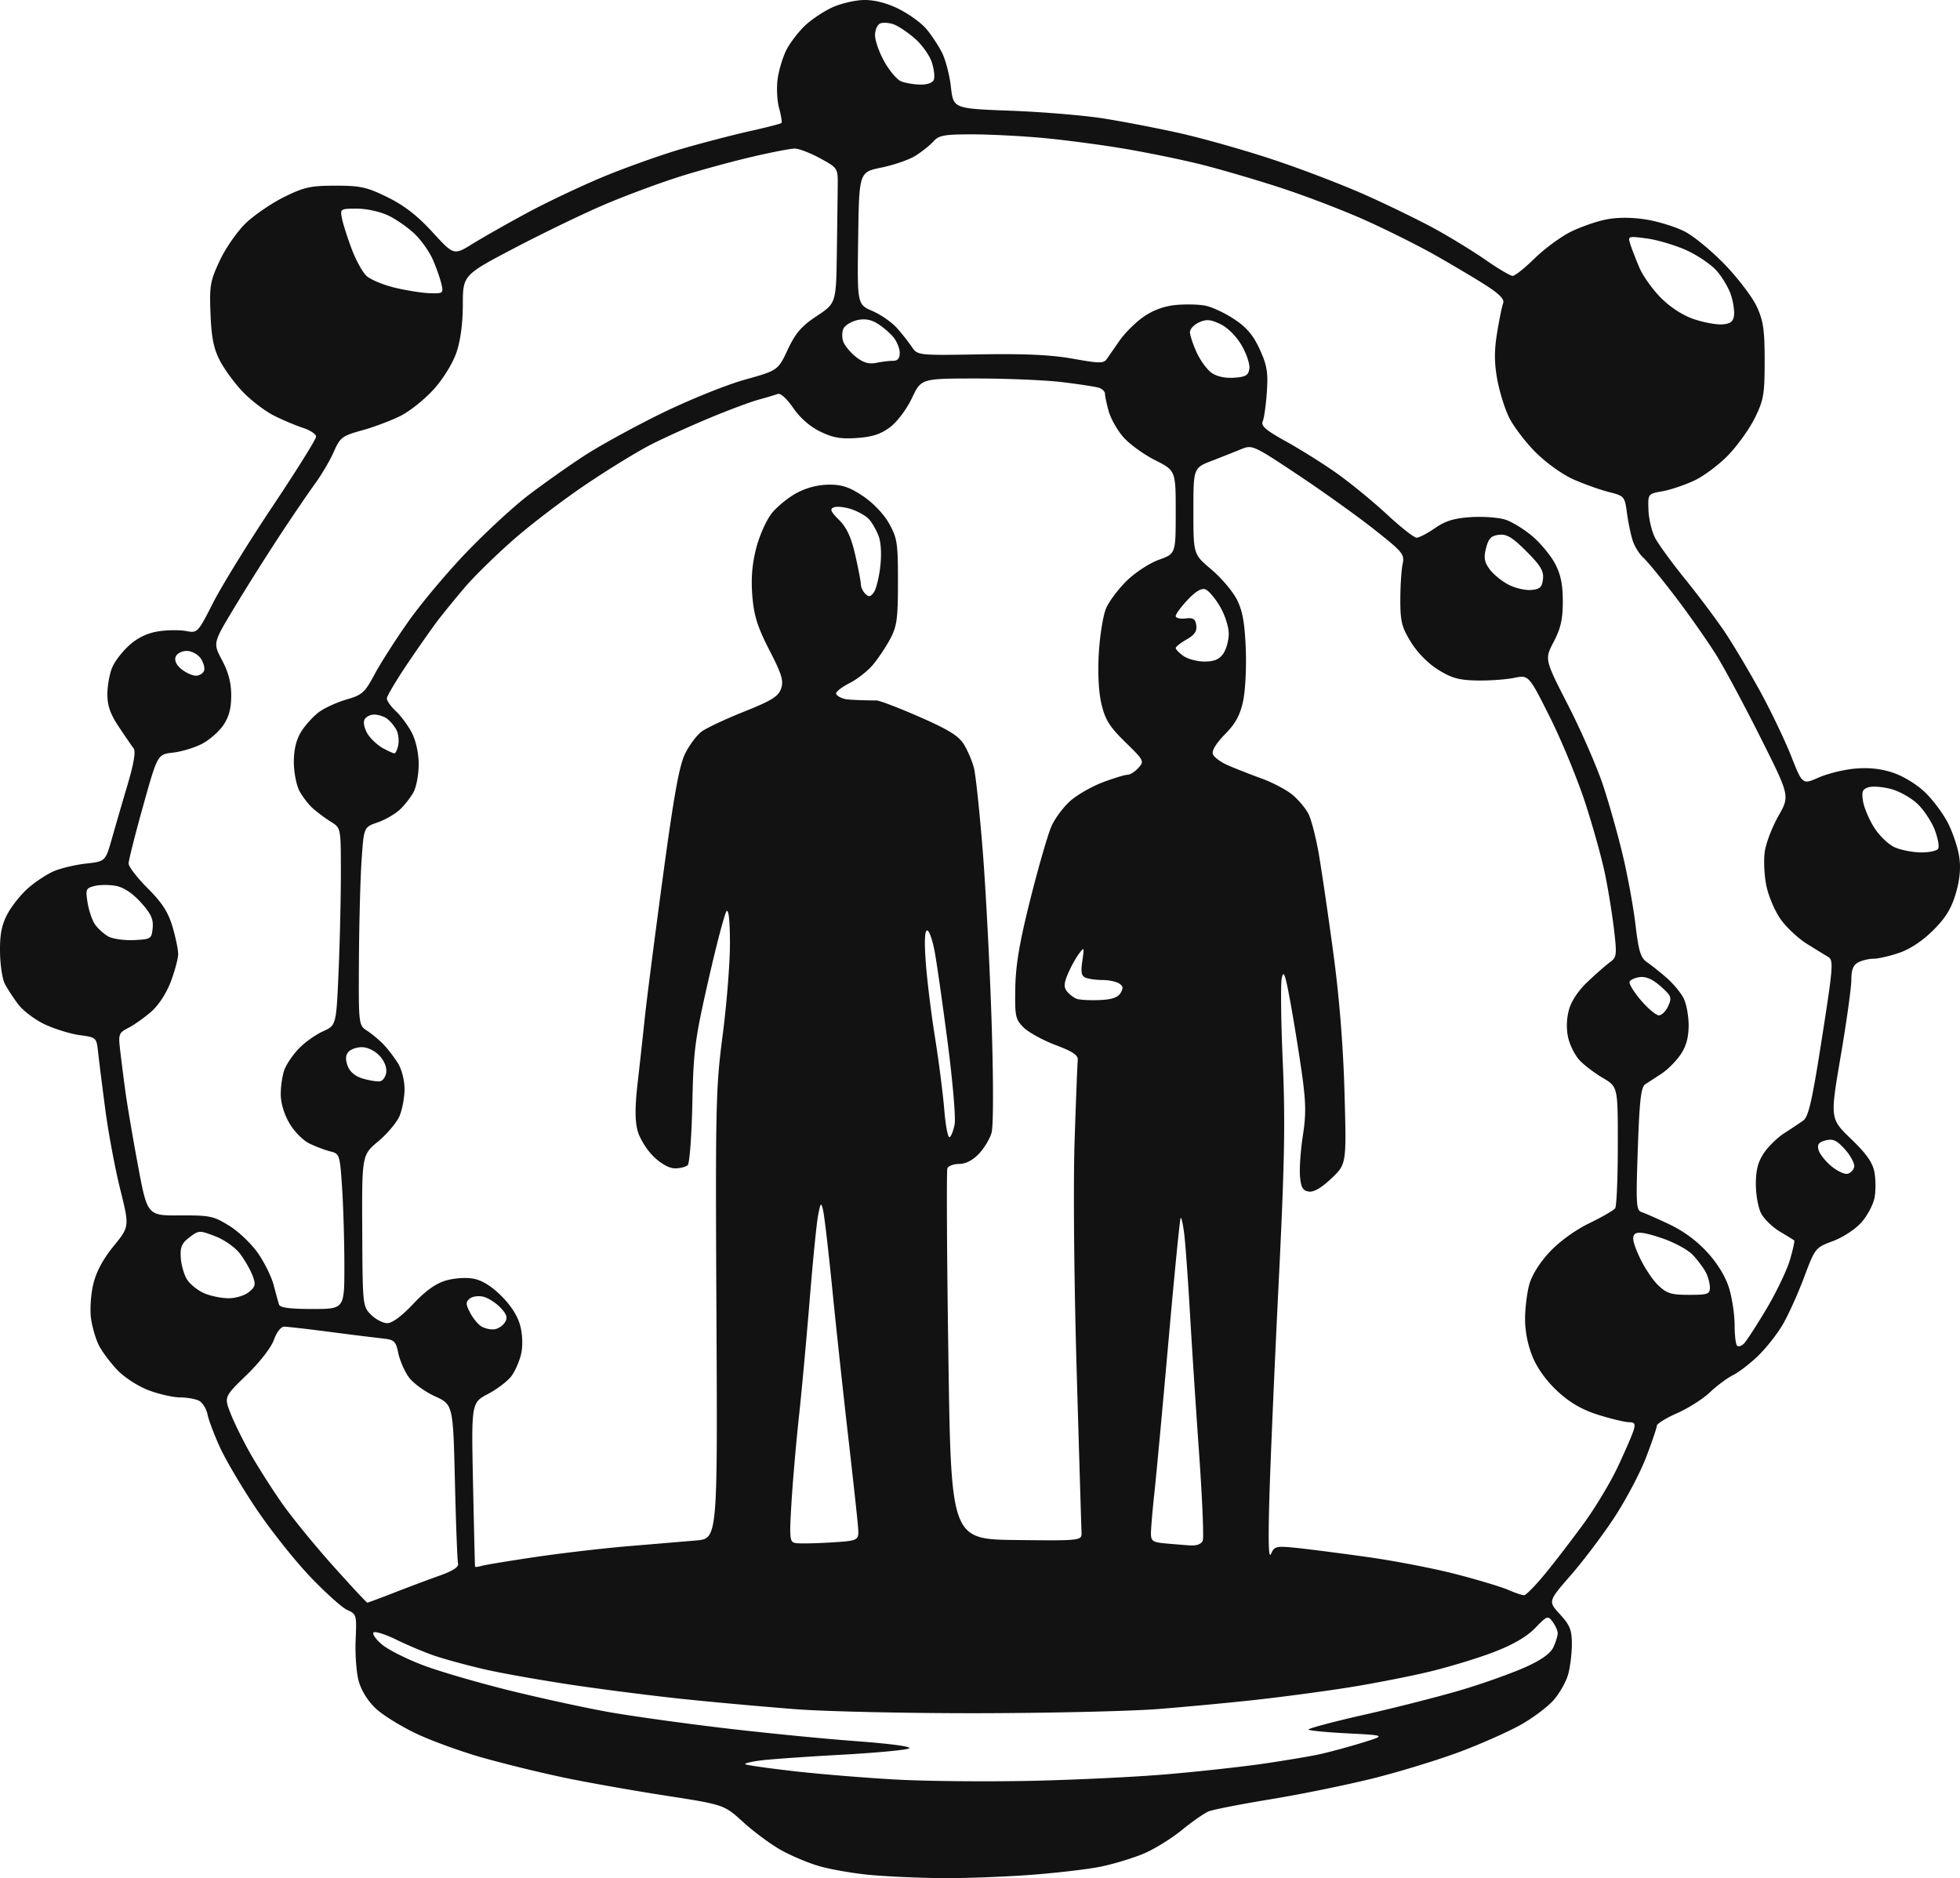 <svg xmlns="http://www.w3.org/2000/svg" viewBox="542.866 70.43 184.692 176.95" width="184.692" height="176.95">
  <path fill="#121212" fill-rule="evenodd" d="M631.32 247.372c-2.107-.023-5.073-.16-6.59-.307s-3.617-.513-4.667-.817-2.697-1-3.66-1.547-2.55-1.727-3.527-2.62c-1.777-1.623-1.777-1.623-7.417-2.497-3.103-.483-7.377-1.24-9.5-1.687a140 140 0 0 1-7.497-1.833c-2-.56-4.84-1.583-6.307-2.273-1.47-.69-3.217-1.77-3.887-2.403-.76-.717-1.363-1.697-1.61-2.603-.213-.797-.34-2.537-.28-3.863.103-2.343.08-2.423-.793-2.81-.493-.22-2.1-1.667-3.57-3.217-1.467-1.553-3.743-4.427-5.053-6.39-1.313-1.96-2.827-4.53-3.367-5.707-.537-1.173-1.067-2.573-1.173-3.103-.103-.53-.463-1.11-.793-1.287s-1.13-.32-1.777-.32-1.973-.3-2.95-.663c-1.017-.38-2.29-1.203-2.977-1.917-.66-.69-1.443-1.737-1.743-2.33-.297-.593-.633-1.743-.743-2.553s-.013-2.253.217-3.21c.277-1.163.91-2.347 1.913-3.58 1.5-1.84 1.5-1.84.62-5.377-.483-1.943-1.117-5.337-1.407-7.537-.287-2.2-.593-4.62-.673-5.377-.15-1.357-.17-1.377-1.72-1.587-.863-.117-2.337-.567-3.277-1.003-.937-.437-2.08-1.3-2.54-1.913-.46-.617-1.027-1.487-1.257-1.933s-.433-1.797-.447-3c-.02-1.637.153-2.53.69-3.55.397-.753 1.28-1.86 1.967-2.46.683-.6 1.78-1.32 2.437-1.597.653-.28 2.01-.597 3.013-.71 1.823-.203 1.823-.203 2.44-2.37.337-1.19 1.007-3.493 1.487-5.113.57-1.923.767-3.09.563-3.36-.173-.223-.8-1.14-1.397-2.033-.807-1.207-1.083-1.993-1.083-3.07 0-.793.203-1.93.45-2.523s.993-1.553 1.653-2.133a5.25 5.25 0 0 1 2.713-1.28c.833-.127 2-.137 2.597-.027 1.08.2 1.097.187 2.573-2.707.817-1.6 3.33-5.67 5.583-9.043s4.099-6.327 4.099-6.563-.563-.61-1.25-.833-1.927-.747-2.75-1.163c-.823-.42-2.123-1.41-2.89-2.207-.763-.793-1.737-2.12-2.167-2.943-.597-1.153-.803-2.17-.893-4.413-.107-2.663-.03-3.093.873-5.03.547-1.167 1.647-2.747 2.45-3.523.803-.77 2.433-1.883 3.62-2.47 1.887-.93 2.497-1.063 4.84-1.063 2.357 0 2.95.133 4.903 1.093 1.577.777 2.81 1.733 4.233 3.287 2.007 2.19 2.007 2.19 3.77 1.1.967-.597 3.26-1.9 5.093-2.89 1.833-.993 5.06-2.523 7.167-3.403 2.107-.877 5.437-2.063 7.393-2.637 1.96-.57 4.86-1.327 6.443-1.68s2.94-.703 3.013-.773c.073-.073-.027-.71-.223-1.417-.193-.707-.25-1.967-.123-2.807.123-.84.5-2.053.833-2.7.333-.643 1.107-1.653 1.717-2.237.613-.587 1.787-1.37 2.613-1.743s2.183-.683 3.017-.687c.977-.003 2.137.3 3.243.853.95.473 2.11 1.317 2.58 1.877.473.56 1.133 1.56 1.47 2.223s.717 2.123.843 3.24c.233 2.037.233 2.037 5.623 2.24 2.963.11 6.89.437 8.723.723 1.833.29 5.06.91 7.167 1.38 2.107.467 6.007 1.567 8.667 2.443 2.66.873 6.633 2.393 8.833 3.37 2.2.98 5.2 2.443 6.667 3.25 1.467.81 3.61 2.127 4.767 2.933 1.153.803 2.273 1.46 2.49 1.46.213 0 1.143-.74 2.067-1.647.923-.903 2.45-2.03 3.397-2.503.947-.47 2.473-1 3.39-1.173 1.073-.203 2.403-.197 3.733.017 1.137.183 2.76.687 3.61 1.12.85.43 2.563 1.84 3.803 3.13 1.243 1.287 2.593 3.067 3 3.95.62 1.337.743 2.193.743 5.107 0 3.143-.093 3.69-.913 5.363-.503 1.023-1.63 2.603-2.5 3.51-.873.907-2.323 1.993-3.223 2.413s-2.25.873-3 1.007c-1.363.24-1.363.24-1.313 1.757.027.837.307 2.017.62 2.623s1.617 2.393 2.893 3.967c1.273 1.573 2.967 3.837 3.757 5.027s2.26 3.667 3.267 5.5c1.003 1.833 2.307 4.557 2.9 6.05 1.073 2.72 1.073 2.72 2.59 2.05.833-.37 2.373-.75 3.423-.843 1.307-.12 2.443.003 3.6.387.987.33 2.253 1.107 3.037 1.867.737.713 1.707 2.023 2.153 2.907s.917 2.297 1.043 3.143c.16 1.057.06 2.14-.32 3.443-.413 1.42-.95 2.3-2.127 3.477-1 .997-2.177 1.78-3.207 2.13-.897.307-1.99.557-2.427.557-.44 0-1.087.157-1.443.347-.47.25-.643.7-.643 1.657 0 .72-.453 3.957-1.003 7.187-1.003 5.877-1.003 5.877.973 7.78 1.457 1.403 2.037 2.227 2.207 3.133.127.677.133 1.757.01 2.403-.12.647-.67 1.69-1.223 2.317-.57.65-1.733 1.417-2.687 1.773-1.67.623-1.683.637-2.74 3.447-.583 1.553-1.483 3.54-2 4.42-.513.88-1.55 2.2-2.303 2.93s-1.823 1.557-2.383 1.837-1.543 1.01-2.183 1.623-2.03 1.493-3.083 1.96c-1.053.463-1.917 1-1.917 1.193 0 .19-.46 1.543-1.023 3.007-.563 1.46-1.907 3.997-2.98 5.633-1.077 1.637-2.92 4.083-4.1 5.433-2.143 2.46-2.143 2.46-1.02 3.683.947 1.037 1.123 1.477 1.12 2.817 0 .873-.157 2.153-.35 2.847-.193.69-.81 1.783-1.37 2.42-.563.64-1.963 1.693-3.117 2.337-1.15.643-3.703 1.777-5.67 2.517-1.97.743-5.61 1.86-8.09 2.487-2.48.623-6.847 1.517-9.703 1.987-2.86.467-5.53.99-5.937 1.16s-1.537.957-2.503 1.747c-.97.79-2.567 1.783-3.55 2.203-.98.423-2.803.98-4.047 1.24s-4.337.62-6.877.803-6.343.317-8.45.29m8.62-9.163c4.1-.087 9.873-.363 12.833-.617 2.96-.25 7.03-.697 9.047-.987 2.017-.293 4.417-.693 5.333-.89.917-.2 2.717-.683 4-1.077 2.333-.717 2.333-.717-1.237-.9-1.967-.1-3.653-.26-3.747-.357-.097-.097 2.337-.743 5.403-1.437 3.07-.697 7.23-1.763 9.247-2.373s4.65-1.557 5.85-2.103c1.487-.677 2.313-1.273 2.583-1.87.22-.48.4-1.063.4-1.297 0-.23-.213-.71-.47-1.063-.453-.62-.517-.6-1.657.573-.79.817-2.073 1.563-3.877 2.257-1.483.573-4.227 1.407-6.097 1.857-1.87.447-5.273 1.113-7.567 1.477s-6.19.887-8.667 1.16c-2.477.277-6.673.67-9.333.88-2.66.207-10.31.383-17 .393-6.69.007-14.417-.163-17.167-.38-2.75-.213-7.25-.617-10-.897-2.75-.277-7.55-.88-10.667-1.337-3.117-.46-7.017-1.147-8.667-1.53s-3.763-.96-4.697-1.28c-.933-.323-2.547-1-3.583-1.51-1.04-.507-2-.807-2.137-.67-.137.14.223.653.807 1.14.58.487 2.323 1.363 3.877 1.95s5.277 1.67 8.277 2.407 7.183 1.643 9.29 2.013 6.91 1.04 10.667 1.487 9.353 1 12.437 1.23c3.37.25 5.407.523 5.107.693-.273.15-3.17.423-6.437.6-3.267.18-6.663.42-7.543.533-.883.113-1.537.273-1.457.357.083.083 2.157.377 4.607.657s6.78.633 9.62.787c2.84.157 8.52.21 12.62.123m-62.457-16.79c.067 0 1.223-.43 2.563-.953a175 175 0 0 1 4.277-1.603c1.24-.44 1.793-.807 1.71-1.13-.07-.263-.203-3.74-.297-7.727-.173-7.247-.173-7.247-1.907-8.04-.953-.437-2.057-1.247-2.45-1.803-.397-.553-.837-1.57-.98-2.253-.23-1.117-.38-1.263-1.417-1.373a337 337 0 0 1-4.98-.62c-2.1-.273-4.056-.498-4.349-.498-.31 0-.717.517-.977 1.25-.26.723-1.343 2.117-2.573 3.307-2.123 2.06-2.123 2.06-1.487 3.667.353.887 1.177 2.553 1.83 3.707.653 1.157 1.947 3.193 2.873 4.533.923 1.34 3.113 4.033 4.86 5.987s3.233 3.55 3.303 3.55m109.007-.703c.183-.003 1.083-.927 2-2.043.917-1.12 2.55-3.247 3.63-4.73 1.083-1.48 2.527-3.89 3.213-5.357s1.353-3.003 1.477-3.417c.18-.6.093-.75-.43-.75-.36 0-1.63-.3-2.823-.67-1.53-.473-2.657-1.107-3.823-2.157-1.03-.927-1.933-2.14-2.4-3.223a9.7 9.7 0 0 1-.757-3.593c-.003-1.02.173-2.513.393-3.313.25-.907.977-2.07 1.927-3.087.92-.983 2.397-2.053 3.723-2.7 1.213-.587 2.313-1.223 2.447-1.413.137-.19.25-2.84.25-5.893.007-5.553.007-5.553-1.41-6.387-.78-.457-1.767-1.207-2.193-1.667-.43-.457-.91-1.41-1.07-2.113-.187-.807-.163-1.777.06-2.61.223-.837.877-1.823 1.767-2.667.777-.737 1.723-1.567 2.1-1.84.637-.463.667-.68.4-3-.16-1.373-.53-3.7-.827-5.167-.293-1.467-1.137-4.517-1.873-6.78-.733-2.263-2.237-5.917-3.34-8.12-2.007-4.007-2.007-4.007-3.39-3.727-.76.157-2.323.267-3.477.247-1.687-.027-2.393-.22-3.657-1.003-.947-.583-1.963-1.613-2.573-2.597-.877-1.417-1.01-1.947-1.01-3.993 0-1.297.097-2.81.213-3.36.2-.94.043-1.133-2.667-3.273-1.583-1.253-4.813-3.563-7.18-5.14-4.18-2.783-4.327-2.85-5.333-2.44-.567.233-1.82.73-2.783 1.103-1.75.677-1.75.677-1.75 4.743 0 4.07 0 4.07 1.673 5.48.92.773 1.997 2.037 2.397 2.8.553 1.063.757 2.153.863 4.6.077 1.763-.033 4.013-.243 5-.29 1.353-.71 2.127-1.717 3.15-.843.863-1.257 1.547-1.133 1.877.11.283.753.757 1.43 1.05s2.093.85 3.153 1.237c1.057.383 2.373 1.08 2.927 1.547.553.463 1.223 1.263 1.49 1.777.263.51.7 2.193.97 3.737.267 1.543.883 5.72 1.363 9.28.577 4.247.943 8.797 1.067 13.23.19 6.757.19 6.757-1.227 8.1-.93.887-1.66 1.313-2.13 1.247-.573-.083-.74-.373-.837-1.437-.063-.733.057-2.46.27-3.833.317-2.033.293-3.16-.117-6.043-.28-1.95-.767-4.95-1.083-6.667-.467-2.53-.617-2.933-.787-2.123-.117.55-.073 4.1.093 7.887.247 5.577.173 9.54-.387 20.833-.38 7.67-.773 16.72-.87 20.113-.127 4.29-.08 5.933.153 5.4.317-.72.467-.753 2.427-.557 1.147.12 4.157.507 6.687.863 2.53.353 6.28 1.08 8.333 1.613 2.053.53 4.26 1.197 4.9 1.477s1.317.507 1.5.5m-98.25-2.757c.32-.097 2.607-.473 5.083-.84s6.45-.83 8.833-1.027 5.233-.44 6.333-.533c2-.177 2-.177 1.893-21.24-.1-19.747-.063-21.397.583-26.34.38-2.9.69-6.793.69-8.65 0-2.11-.117-3.257-.313-3.06-.173.173-.943 3.09-1.713 6.483-1.28 5.63-1.413 6.643-1.517 11.647-.067 3.013-.257 5.62-.43 5.793-.17.17-.707.31-1.193.31-.55 0-1.317-.42-2.03-1.113-.637-.617-1.31-1.703-1.507-2.437-.253-.947-.253-2.243.007-4.513.2-1.753.507-4.537.68-6.187s.937-7.577 1.69-13.167c1.047-7.747 1.547-10.52 2.1-11.65.4-.813 1.11-1.76 1.577-2.097.467-.34 2.267-1.183 4-1.873 2.57-1.027 3.207-1.423 3.463-2.15.263-.743.083-1.34-1.1-3.643-1.123-2.19-1.45-3.23-1.603-5.087-.133-1.637-.027-2.98.36-4.5.31-1.21.967-2.677 1.487-3.32.51-.633 1.58-1.497 2.373-1.917a6.7 6.7 0 0 1 3.017-.763c1.227 0 1.94.243 3.193 1.083.963.647 1.957 1.69 2.457 2.583.763 1.37.837 1.847.833 5.5 0 3.48-.097 4.18-.733 5.373-.403.753-1.133 1.847-1.623 2.43s-1.47 1.357-2.183 1.717c-.71.363-1.29.803-1.29.98s.37.413.82.527 2.607.14 2.987.14c.283 0 2.107.697 4.057 1.55 2.73 1.197 3.687 1.79 4.177 2.583.35.57.773 1.557.943 2.2s.55 4.243.847 8c.293 3.757.667 11 .827 16.09.173 5.487.17 9.687-.01 10.31-.163.577-.707 1.473-1.203 1.99-.577.603-1.243.943-1.85.943-.52 0-1.02.19-1.107.42-.09.23-.047 8.187.093 17.68.253 17.263.253 17.263 6.42 17.333 6.167.067 6.167.067 6.127-.767-.023-.46-.23-7.357-.463-15.333-.24-8.253-.323-17.513-.19-21.5.127-3.85.26-7.273.297-7.61.047-.467-.45-.807-2.103-1.43-1.19-.45-2.54-1.193-3-1.65-.77-.77-.83-1.047-.783-3.737.04-2.173.397-4.287 1.427-8.38.757-3.013 1.647-6.087 1.977-6.833.33-.75 1.14-1.833 1.797-2.41s2.037-1.363 3.07-1.75c1.03-.383 2.067-.7 2.307-.7s.7-.29 1.023-.647c.567-.627.527-.707-1.23-2.42-1.477-1.443-1.893-2.103-2.243-3.56-.273-1.137-.367-2.903-.257-4.83.097-1.673.407-3.58.69-4.237.287-.657 1.163-1.823 1.953-2.593.79-.773 2.15-1.657 3.02-1.97 1.583-.567 1.583-.567 1.583-4.483s0-3.917-1.947-4.9c-1.07-.54-2.41-1.513-2.98-2.16-.57-.65-1.193-1.75-1.387-2.44-.193-.693-.35-1.437-.35-1.653-.003-.217-.267-.473-.587-.57-.32-.1-1.853-.333-3.407-.523s-5.187-.347-8.074-.347c-5.25 0-5.25 0-6.12 1.837-.487 1.033-1.38 2.227-2.04 2.73-.88.67-1.667.93-3.123 1.037-1.533.11-2.277-.017-3.473-.597-.967-.467-1.903-1.287-2.553-2.23-.61-.89-1.203-1.42-1.47-1.32-.247.097-1.047.333-1.78.533-.733.197-2.793.963-4.577 1.707-1.787.743-4.253 1.86-5.487 2.48s-4.02 2.323-6.193 3.787c-2.173 1.46-5.303 3.847-6.953 5.307s-3.67 3.44-4.487 4.407c-.82.963-1.907 2.293-2.42 2.953-.513.663-1.833 2.533-2.93 4.157s-1.997 3.137-1.997 3.36c0 .22.39.767.867 1.213.477.443 1.15 1.363 1.5 2.043.377.737.633 1.92.633 2.933 0 .933-.21 2.1-.467 2.597-.26.493-.847 1.25-1.303 1.68-.46.427-1.41.973-2.117 1.217-1.28.44-1.28.44-1.493 3.553-.117 1.713-.23 5.913-.25 9.327-.037 6.213-.037 6.213.783 6.75.45.293 1.14.873 1.54 1.287.397.413 1 1.203 1.347 1.753.357.573.623 1.61.627 2.427 0 .787-.21 1.927-.463 2.537s-1.16 1.69-2.01 2.403c-1.547 1.293-1.547 1.293-1.513 8.42.033 7.04.043 7.133.83 7.92.437.437 1.127.793 1.53.793.463 0 1.373-.673 2.433-1.803 1.157-1.233 2.13-1.933 3.077-2.21.8-.233 1.907-.31 2.613-.177.81.153 1.713.713 2.643 1.643.91.91 1.54 1.913 1.767 2.813.213.843.247 1.89.08 2.623-.15.673-.56 1.613-.903 2.083-.347.473-1.343 1.233-2.21 1.693-1.583.833-1.583.833-1.42 8.5.09 4.217.173 7.713.19 7.773.013.057.287.027.607-.067m32.873-2.207c2.71-.167 2.71-.167 2.607-1.5-.057-.733-.477-4.56-.927-8.5-.453-3.94-1.127-10.167-1.493-13.833s-.76-7.04-.877-7.5c-.183-.747-.233-.697-.463.5-.143.733-.5 4.333-.797 8-.3 3.667-.753 8.633-1.017 11.037-.26 2.403-.573 6.023-.697 8.05-.203 3.35-.17 3.69.363 3.797.323.063 1.807.04 3.3-.05m33.97.277c.57.033 1.003-.143 1.123-.457.11-.283-.047-3.997-.347-8.25-.303-4.257-.693-10.287-.873-13.403s-.42-6.39-.53-7.27c-.11-.883-.26-1.547-.333-1.473s-.583 5.22-1.133 11.437c-.55 6.22-1.15 12.687-1.333 14.377s-.333 3.443-.333 3.897c0 .733.163.843 1.417.957.78.07 1.833.153 2.343.187m52.12-19.02c.233-.233 1.183-1.697 2.113-3.257s1.923-3.633 2.213-4.607c.287-.977.47-1.813.407-1.86a62 62 0 0 0-1.37-.84c-.693-.417-1.48-1.187-1.75-1.71-.273-.523-.493-1.76-.493-2.75 0-1.323.203-2.1.757-2.927.417-.617 1.28-1.46 1.917-1.867.64-.41 1.44-.943 1.783-1.187.507-.36.84-1.827 1.77-7.763 1.057-6.743 1.103-7.35.593-7.657-.307-.183-1.21-.74-2.007-1.233-.8-.497-1.9-1.52-2.447-2.277-.55-.753-1.163-2.183-1.37-3.173s-.273-2.457-.153-3.263c.12-.803.7-2.31 1.287-3.343 1.067-1.883 1.067-1.883-1.647-7.297-1.493-2.977-3.353-6.453-4.13-7.723-.78-1.27-2.51-3.743-3.84-5.5-1.333-1.753-2.74-3.47-3.123-3.813s-.843-1.093-1.017-1.667c-.177-.573-.413-1.74-.527-2.59-.203-1.503-.253-1.56-1.697-1.923-.82-.207-2.317-.74-3.327-1.187-1.057-.467-2.58-1.56-3.597-2.577-.967-.973-2.093-2.46-2.503-3.307-.407-.85-.907-2.477-1.107-3.623-.27-1.523-.267-2.687.007-4.343.203-1.243.46-2.487.567-2.767.137-.353-.373-.87-1.677-1.703-1.027-.657-3.197-1.943-4.817-2.86-1.623-.913-4.613-2.4-6.647-3.307s-5.57-2.257-7.857-3c-2.287-.747-5.63-1.723-7.427-2.177-1.797-.45-5.067-1.123-7.267-1.493-2.2-.373-5.65-.827-7.667-1.013s-5.028-.341-6.698-.341c-2.623 0-3.113.09-3.643.677-.337.373-1.103.98-1.703 1.353-.6.37-2.033.863-3.187 1.1-2.1.427-2.1.427-2.19 6.657s-.09 6.23 1.333 6.85c.783.34 1.813 1.05 2.29 1.577a20 20 0 0 1 1.42 1.783c.553.83.553.83 6.467.73 4.247-.07 6.71.047 8.747.413 2.463.443 2.877.45 3.167.03.183-.263.737-1.057 1.227-1.763.493-.707 1.51-1.71 2.257-2.23a6.4 6.4 0 0 1 3.003-1.1c.903-.087 2.153-.063 2.78.057.627.117 1.857.687 2.733 1.27 1.19.787 1.803 1.51 2.417 2.85.69 1.507.797 2.16.67 4.023-.083 1.223-.257 2.467-.39 2.767-.183.423.3.837 2.2 1.887 1.34.74 3.487 2.087 4.77 2.993 1.283.91 3.407 2.647 4.717 3.863s2.577 2.213 2.817 2.213c.237 0 1.017-.407 1.733-.903.99-.687 1.807-.933 3.403-1.037 1.153-.073 2.617.037 3.25.247.63.21 1.777.917 2.543 1.573.767.653 1.72 1.813 2.12 2.573.53 1.007.727 1.967.727 3.547-.003 1.68-.193 2.537-.86 3.813-.86 1.643-.86 1.643 1.377 6.007 1.227 2.397 2.703 5.783 3.28 7.52s1.42 4.737 1.873 6.66c.457 1.923.99 4.85 1.183 6.5.297 2.487.483 3.087 1.09 3.5.4.273 1.23.933 1.84 1.467.61.53 1.323 1.387 1.59 1.9s.483 1.67.483 2.567c0 1.15-.227 1.97-.757 2.76-.417.617-1.227 1.427-1.793 1.8-.57.37-1.263.823-1.54 1.007-.4.267-.54 1.49-.7 6.097-.183 5.277-.153 5.777.377 5.95.32.1 1.507.627 2.64 1.163a11.7 11.7 0 0 1 3.58 2.667c.967 1.073 1.703 2.303 2.023 3.383.277.933.503 2.467.503 3.41 0 .947.103 1.823.23 1.95s.42.037.65-.197m-117.747-1.343c.347-.043.793-.337.987-.65.28-.443.193-.743-.413-1.387-.423-.45-1.147-.913-1.603-1.03-.46-.113-1.04-.037-1.293.173-.39.323-.383.527.033 1.33.27.523.753 1.107 1.073 1.297s.867.31 1.217.267m-17.144-1.915c3.01 0 3.01 0 3.007-4.083 0-2.247-.097-5.537-.213-7.31-.207-3.123-.24-3.233-1.083-3.443-.477-.117-1.36-.447-1.96-.733-.62-.29-1.453-1.127-1.917-1.92-.513-.873-.823-1.917-.823-2.767 0-.753.16-1.79.353-2.303.197-.517.807-1.41 1.363-1.987.553-.573 1.573-1.3 2.26-1.61 1.253-.567 1.253-.567 1.473-5.59.12-2.763.217-6.95.217-9.3 0-4.27 0-4.27-.917-4.84-.503-.313-1.27-.88-1.7-1.257-.427-.38-1.013-1.137-1.297-1.683-.283-.543-.517-1.767-.517-2.717 0-1.163.227-2.087.693-2.847.383-.617 1.133-1.443 1.67-1.843.537-.397 1.71-.933 2.607-1.19 1.473-.427 1.72-.65 2.627-2.35.55-1.033 1.977-3.263 3.167-4.957 1.19-1.697 3.667-4.647 5.5-6.557s4.46-4.333 5.84-5.383 3.703-2.697 5.167-3.657 4.76-2.773 7.327-4.03c2.567-1.26 6.097-2.69 7.843-3.18 3.18-.89 3.18-.89 4.1-2.85.737-1.563 1.287-2.203 2.74-3.167 1.817-1.207 1.817-1.207 1.887-5.993.037-2.633.077-5.5.083-6.37.013-1.557-.01-1.593-1.653-2.49-.917-.5-1.99-.913-2.387-.92-.397-.003-2.307.367-4.243.827-1.937.457-4.987 1.297-6.78 1.87-1.79.57-4.833 1.7-6.757 2.513-1.923.81-5.75 2.653-8.5 4.09-5 2.617-5 2.617-5.007 5.407-.007 1.793-.223 3.407-.61 4.527-.347 1.007-1.24 2.453-2.12 3.437-.84.93-2.24 2.057-3.113 2.5-.873.44-2.507 1.06-3.63 1.37-1.907.53-2.083.663-2.693 2.043-.357.813-1.163 2.173-1.787 3.027s-2.167 3.123-3.433 5.05a238 238 0 0 0-4.227 6.717c-1.93 3.217-1.93 3.217-1.073 4.83.6 1.13.86 2.127.86 3.317 0 1.22-.213 2.02-.75 2.81-.413.607-1.32 1.397-2.02 1.757s-1.923.73-2.723.82c-1.45.163-1.45.163-2.813 5.04-.75 2.683-1.363 5.117-1.363 5.41.003.293.813 1.343 1.8 2.333 1.36 1.36 1.93 2.24 2.333 3.61.297.997.537 2.153.537 2.57 0 .42-.307 1.583-.683 2.587-.41 1.093-1.147 2.233-1.837 2.84-.637.557-1.6 1.243-2.143 1.527-.933.48-.98.597-.807 2.087.1.87.323 2.63.497 3.913s.71 4.44 1.193 7.017c.877 4.683.877 4.683 3.937 4.667 2.833-.017 3.18.057 4.67.983.887.55 2.113 1.727 2.72 2.613.61.887 1.27 2.237 1.463 3 .197.763.42 1.573.497 1.803.097.293 1.037.417 3.15.417m-7.943-1.013c.68.007 1.533-.247 1.937-.573.64-.517.68-.71.35-1.583-.21-.547-.74-1.47-1.183-2.05-.45-.59-1.477-1.31-2.33-1.637-1.483-.567-1.543-.563-2.42.103-.733.557-.887.913-.82 1.937.043.69.317 1.62.607 2.063.293.443 1.007 1.013 1.59 1.267.58.253 1.603.467 2.27.473m137.657-.32c1.763 0 1.963-.07 1.963-.69 0-.377-.167-1.013-.373-1.417-.207-.4-.757-1.133-1.22-1.633-.483-.517-1.77-1.213-2.99-1.62-1.547-.517-2.243-.613-2.507-.35s-.14.85.443 2.12c.443.967 1.237 2.17 1.763 2.673.82.79 1.23.917 2.92.917m14.92-11.403c.293-.057.583-.353.643-.657.057-.303-.327-1.037-.857-1.63-.777-.87-1.13-1.037-1.823-.863-.657.167-.817.373-.683.89.097.37.63 1.05 1.18 1.517.553.463 1.247.8 1.54.743m-84.593-3.447c.153-.097.367-.657.473-1.247.107-.587-.183-3.993-.647-7.57s-1.013-7.437-1.22-8.583-.53-2.083-.723-2.083c-.23 0-.277.99-.137 2.947.113 1.623.503 4.81.867 7.083.363 2.277.76 5.37.883 6.88s.35 2.667.503 2.573m-53.699-5.265c.273-.033.55-.41.61-.84.067-.47-.187-1.097-.64-1.58-.437-.463-1.133-.8-1.653-.8-.497 0-1.073.207-1.283.46-.263.32-.28.72-.053 1.32.21.553.717.973 1.423 1.18.603.177 1.323.293 1.597.26m120.532-6.22c.263 0 .66-.393.877-.873.363-.793.303-.957-.7-1.85-.743-.663-1.377-.95-1.96-.88-.477.057-.917.26-.98.453s.423.98 1.083 1.75 1.417 1.4 1.68 1.4m-52.733-1.437c1.153-.043 1.74-.237 2-.657.283-.457.253-.663-.133-.91-.273-.177-.977-.323-1.557-.323-.58-.003-1.293-.097-1.58-.21-.41-.157-.483-.503-.327-1.583.197-1.343.187-1.36-.35-.637-.3.41-.76 1.25-1.02 1.873-.37.887-.387 1.237-.07 1.633.223.28.63.59.903.693s1.233.157 2.133.12m-90.967-5.65c1.61-.077 1.67-.117 1.77-1.14.08-.833-.16-1.35-1.113-2.407-.79-.873-1.617-1.423-2.35-1.56-.627-.117-1.53-.113-2.01.007-.817.203-.863.313-.66 1.58.12.747.437 1.67.703 2.053.27.38.827.887 1.24 1.12s1.503.39 2.42.347m168.397-8.26c.77.007 1.497-.147 1.62-.347.12-.197-.023-.993-.32-1.77s-1.023-1.88-1.617-2.447c-.593-.57-1.723-1.203-2.513-1.413-.787-.207-1.743-.28-2.12-.16-.567.18-.657.413-.51 1.317.097.603.573 1.723 1.057 2.49.483.763 1.357 1.6 1.943 1.853.583.257 1.693.47 2.46.477m-143.853-9.333c.117.007.28-.347.367-.787.083-.443.007-1.08-.17-1.417a3.8 3.8 0 0 0-.847-1.033c-.287-.23-.85-.417-1.253-.417-.407 0-.823.233-.933.517-.11.287.047.893.343 1.35.3.457.937 1.04 1.413 1.3.48.26.967.48 1.08.487m-18.709-7.319c.327 0 .677-.207.773-.463.097-.253-.047-.777-.317-1.167-.277-.393-.857-.703-1.32-.703-.46 0-.917.243-1.037.553-.133.353.063.773.547 1.167.42.337 1.027.613 1.353.613m95.057-1.333c.903 0 1.38-.2 1.757-.74.287-.407.52-1.257.52-1.887 0-.633-.37-1.78-.823-2.553-.453-.777-1.073-1.503-1.373-1.62-.37-.14-.92.183-1.677.987-.62.657-1.127 1.343-1.127 1.527s.413.287.917.227c.737-.087.937.04 1.023.647.077.55-.167.907-.913 1.333-.563.32-1.023.683-1.023.81-.003.127.33.467.737.75.407.287 1.3.52 1.983.52m-31.173-6.51c.213-.293.49-1.387.61-2.43.133-1.157.073-2.283-.16-2.893-.21-.55-.613-1.257-.897-1.57s-1.03-.74-1.657-.947-1.37-.29-1.653-.18c-.413.157-.317.39.487 1.193.73.733 1.14 1.623 1.527 3.317.29 1.277.527 2.52.527 2.77 0 .247.187.637.413.863.327.327.49.3.803-.123m61.95-.233c.823-.073 1.02-.257 1.107-1.03.087-.753-.22-1.267-1.56-2.607-1.327-1.327-1.853-1.647-2.587-1.56-.733.083-.98.34-1.213 1.247-.237.907-.167 1.31.337 2 .347.473 1.147 1.127 1.773 1.45.63.327 1.593.55 2.143.5m-28-19.997c1.1-.077 1.353-.227 1.44-.857.06-.417-.27-1.41-.737-2.207-.507-.86-1.313-1.663-2-1.99-.937-.443-1.317-.473-2.013-.157-.47.213-.853.63-.85.92s.29 1.147.63 1.903c.343.753.977 1.623 1.41 1.927.497.35 1.28.52 2.12.46m-33.713-1.4c.53-.107 1.243-.193 1.587-.193.43 0 .623-.237.62-.75-.003-.413-.267-1.07-.583-1.457-.317-.39-.983-.967-1.48-1.28-.623-.393-1.22-.503-1.92-.35-.557.123-1.147.473-1.307.78s-.17.873-.027 1.26c.147.387.69 1.037 1.207 1.443.68.533 1.207.687 1.903.547m79.713-3.623c.76-.053 1.027-.253 1.107-.827.06-.413-.07-1.29-.283-1.943-.217-.657-.823-1.68-1.35-2.28-.527-.597-1.823-1.477-2.88-1.95-1.06-.473-2.73-.967-3.713-1.097-1.773-.233-1.787-.23-1.537.563.14.437.527 1.433.857 2.207.333.777 1.25 2.057 2.037 2.843.883.883 2.067 1.647 3.097 1.993.917.307 2.117.53 2.667.49m-121.743-2.933c1.203.03 1.247-.007 1.043-.887-.117-.503-.473-1.517-.79-2.25-.313-.733-1.077-1.82-1.69-2.42-.613-.597-1.733-1.383-2.49-1.75-.79-.38-2.057-.663-2.977-.663-1.573 0-1.6.017-1.417.927.1.507.507 1.79.903 2.847.393 1.057 1.027 2.21 1.407 2.563.377.35 1.603.857 2.72 1.123 1.12.263 2.6.493 3.29.51m46.17-19.657c.667.013 1.167-.17 1.28-.467.103-.267.013-1.01-.197-1.65s-.917-1.63-1.567-2.203c-.65-.57-1.54-1.173-1.977-1.34s-1.02-.213-1.297-.107c-.28.107-.503.6-.503 1.113 0 .507.393 1.63.877 2.49.483.863 1.193 1.7 1.583 1.857s1.2.293 1.8.307"/>
</svg>
